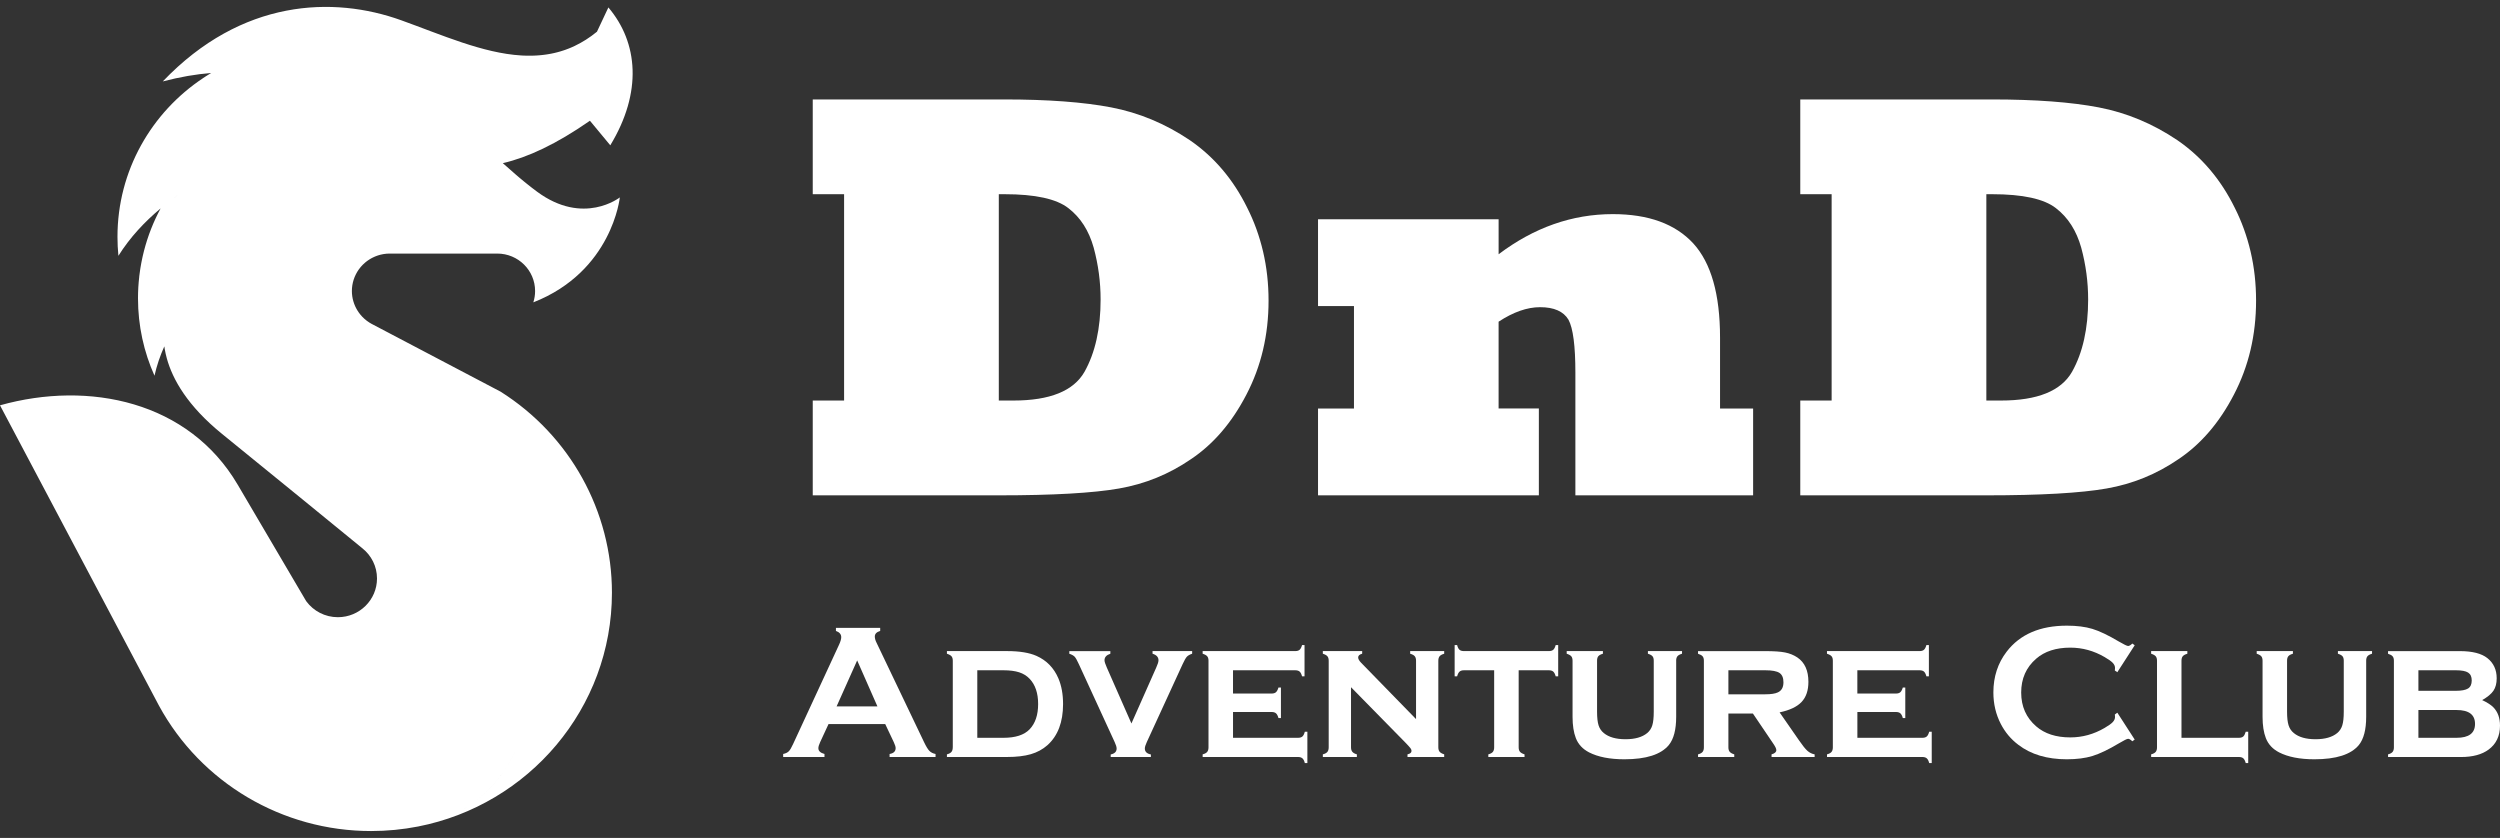 <svg width="182" height="61" viewBox="0 0 182 61" fill="none" xmlns="http://www.w3.org/2000/svg">
<rect x="0" y="0" width="182" height="61" fill="#333333" stroke="none"/>
<g clip-path="url(#clip0_17_12)">
<path d="M72.713 36.058H59.168V29.159H61.45V14.138H59.168V7.239H73.111C76.293 7.239 78.888 7.433 80.899 7.819C82.922 8.207 84.827 9 86.615 10.202C88.387 11.418 89.783 13.062 90.802 15.134C91.305 16.128 91.688 17.192 91.954 18.324C92.218 19.457 92.351 20.645 92.351 21.888C92.351 24.389 91.814 26.667 90.739 28.726C89.679 30.771 88.331 32.338 86.699 33.429C85.109 34.52 83.364 35.232 81.466 35.563C79.582 35.894 76.664 36.061 72.715 36.061L72.713 36.058ZM72.713 14.138V29.159H73.781C76.432 29.159 78.157 28.462 78.953 27.066C79.734 25.672 80.124 23.917 80.124 21.804C80.124 20.534 79.957 19.276 79.621 18.033C79.273 16.79 78.658 15.83 77.779 15.154C76.913 14.477 75.364 14.138 73.132 14.138H72.713Z" fill="white"/>
<path d="M112.03 36.058H95.952V29.739H98.569V22.28H95.952V15.961H109.099V18.51C111.681 16.562 114.451 15.588 117.41 15.588C120.007 15.588 121.96 16.299 123.272 17.722C124.57 19.145 125.219 21.43 125.219 24.58V29.739H127.627V36.058H114.688V27.129C114.688 25.181 114.521 23.897 114.185 23.275C113.822 22.667 113.131 22.363 112.113 22.363C111.178 22.363 110.173 22.715 109.098 23.419V29.738H112.029V36.057L112.03 36.058Z" fill="white"/>
<path d="M144.606 36.058H131.06V29.159H133.343V14.138H131.06V7.239H145.003C148.186 7.239 150.781 7.433 152.792 7.819C154.815 8.207 156.72 9 158.506 10.202C160.278 11.418 161.674 13.062 162.693 15.134C163.196 16.128 163.579 17.192 163.845 18.324C164.11 19.457 164.242 20.645 164.242 21.888C164.242 24.389 163.705 26.667 162.63 28.726C161.57 30.771 160.223 32.338 158.591 33.429C157 34.52 155.255 35.232 153.357 35.563C151.473 35.894 148.556 36.061 144.606 36.061V36.058ZM144.606 14.138V29.159H145.674C148.326 29.159 150.049 28.462 150.845 27.066C151.627 25.672 152.017 23.917 152.017 21.804C152.017 20.534 151.85 19.276 151.514 18.033C151.165 16.79 150.551 15.83 149.672 15.154C148.806 14.477 147.257 14.138 145.025 14.138H144.606Z" fill="white"/>
<path d="M64.447 52.714H60.316L59.704 54.035C59.62 54.218 59.577 54.364 59.577 54.468C59.577 54.67 59.725 54.81 60.022 54.889V55.109H57.015V54.889C57.193 54.852 57.328 54.788 57.421 54.696C57.514 54.605 57.62 54.425 57.74 54.16L61.082 46.937C61.189 46.707 61.242 46.524 61.242 46.386C61.242 46.175 61.113 46.024 60.856 45.932V45.711H64.078V45.932C63.816 46.011 63.686 46.146 63.686 46.338C63.686 46.471 63.727 46.623 63.813 46.792L67.275 54.035C67.422 54.343 67.55 54.553 67.662 54.666C67.773 54.779 67.921 54.852 68.108 54.89V55.111H64.762V54.89C65.056 54.84 65.203 54.697 65.203 54.463C65.203 54.366 65.158 54.224 65.07 54.035L64.445 52.714H64.447ZM63.877 51.427L62.402 48.079L60.904 51.427H63.876H63.877Z" fill="white"/>
<path d="M69.363 54.407V48.101C69.363 47.959 69.332 47.851 69.269 47.777C69.207 47.705 69.096 47.642 68.936 47.592V47.399H73.31C74.22 47.399 74.937 47.517 75.46 47.75C76.197 48.08 76.727 48.627 77.052 49.389C77.279 49.922 77.391 50.543 77.391 51.254C77.391 52.572 77.012 53.57 76.253 54.249C75.911 54.552 75.508 54.771 75.044 54.906C74.58 55.041 74.001 55.109 73.31 55.109H68.936V54.917C69.091 54.876 69.201 54.816 69.265 54.739C69.329 54.66 69.361 54.551 69.361 54.407H69.363ZM71.147 53.712H73.052C73.926 53.712 74.56 53.506 74.956 53.093C75.369 52.662 75.576 52.048 75.576 51.254C75.576 50.461 75.369 49.848 74.956 49.416C74.752 49.2 74.5 49.043 74.197 48.944C73.895 48.846 73.514 48.796 73.052 48.796H71.147V53.712Z" fill="white"/>
<path d="M82.368 52.669L84.177 48.591C84.284 48.357 84.338 48.182 84.338 48.067C84.338 47.838 84.193 47.68 83.905 47.592V47.399H86.788V47.592C86.61 47.652 86.482 47.724 86.401 47.812C86.322 47.899 86.219 48.079 86.095 48.35L83.484 54.031C83.39 54.233 83.344 54.386 83.344 54.492C83.344 54.722 83.489 54.866 83.784 54.925V55.111H80.859V54.925C81.147 54.865 81.291 54.721 81.291 54.492C81.291 54.386 81.245 54.233 81.151 54.031L78.54 48.35C78.415 48.074 78.314 47.895 78.236 47.81C78.158 47.726 78.028 47.653 77.846 47.593V47.401H80.834V47.593C80.55 47.685 80.408 47.843 80.408 48.068C80.408 48.169 80.464 48.344 80.574 48.592L82.368 52.67V52.669Z" fill="white"/>
<path d="M89.764 51.833V53.712H94.498C94.635 53.712 94.741 53.681 94.815 53.617C94.888 53.554 94.946 53.439 94.991 53.271H95.177V55.55H94.991C94.951 55.389 94.894 55.275 94.818 55.209C94.742 55.142 94.635 55.109 94.498 55.109H87.553V54.917C87.709 54.876 87.819 54.816 87.883 54.739C87.947 54.66 87.979 54.551 87.979 54.407V48.101C87.979 47.959 87.948 47.851 87.885 47.777C87.823 47.705 87.712 47.642 87.552 47.592V47.399H94.29C94.433 47.399 94.541 47.368 94.613 47.303C94.686 47.239 94.745 47.123 94.79 46.959H94.97V49.238H94.79C94.745 49.071 94.686 48.955 94.613 48.891C94.539 48.828 94.431 48.796 94.29 48.796H89.763V50.49H92.573C92.71 50.49 92.816 50.459 92.889 50.394C92.963 50.329 93.023 50.215 93.072 50.05H93.252V52.275H93.072C93.028 52.111 92.969 51.998 92.895 51.932C92.822 51.866 92.714 51.833 92.573 51.833H89.763H89.764Z" fill="white"/>
<path d="M98.354 50.029V54.402C98.354 54.544 98.386 54.654 98.45 54.731C98.514 54.809 98.624 54.871 98.78 54.917V55.109H96.303V54.917C96.459 54.876 96.569 54.816 96.633 54.739C96.697 54.66 96.729 54.551 96.729 54.407V48.101C96.729 47.959 96.698 47.851 96.635 47.777C96.574 47.705 96.462 47.642 96.302 47.592V47.399H99.166V47.592C98.971 47.642 98.874 47.731 98.874 47.861C98.874 47.971 98.945 48.099 99.087 48.246L103.088 52.35V48.101C103.088 47.959 103.057 47.85 102.994 47.774C102.932 47.697 102.821 47.638 102.661 47.592V47.399H105.137V47.592C104.977 47.638 104.867 47.699 104.804 47.774C104.743 47.85 104.71 47.958 104.71 48.1V54.4C104.71 54.542 104.741 54.652 104.804 54.727C104.866 54.802 104.977 54.865 105.137 54.916V55.108H102.466V54.916C102.662 54.875 102.759 54.79 102.759 54.663C102.759 54.6 102.732 54.533 102.68 54.465C102.628 54.397 102.504 54.262 102.313 54.062L98.353 50.028L98.354 50.029Z" fill="white"/>
<path d="M110.559 48.796V54.402C110.559 54.544 110.59 54.653 110.653 54.728C110.715 54.803 110.826 54.866 110.986 54.917V55.109H108.35V54.917C108.505 54.876 108.615 54.816 108.679 54.739C108.743 54.66 108.775 54.551 108.775 54.407V48.796H106.577C106.435 48.796 106.328 48.829 106.255 48.895C106.181 48.961 106.123 49.075 106.078 49.238H105.898V46.959H106.078C106.118 47.12 106.174 47.234 106.248 47.3C106.321 47.367 106.429 47.399 106.57 47.399H112.756C112.898 47.399 113.006 47.368 113.079 47.303C113.152 47.239 113.21 47.123 113.255 46.959H113.436V49.238H113.255C113.21 49.076 113.152 48.961 113.079 48.895C113.005 48.829 112.897 48.796 112.756 48.796H110.558H110.559Z" fill="white"/>
<path d="M122.026 48.101V52.184C122.026 53.116 121.848 53.799 121.493 54.236C120.92 54.93 119.842 55.276 118.257 55.276C117.196 55.276 116.339 55.108 115.687 54.774C115.216 54.531 114.895 54.184 114.721 53.734C114.561 53.32 114.482 52.804 114.482 52.184V48.101C114.482 47.959 114.451 47.851 114.388 47.777C114.326 47.705 114.215 47.642 114.055 47.592V47.399H116.692V47.592C116.53 47.638 116.419 47.699 116.357 47.774C116.295 47.849 116.266 47.958 116.266 48.101V51.812C116.266 52.244 116.303 52.574 116.376 52.804C116.45 53.034 116.577 53.222 116.759 53.368C117.123 53.667 117.649 53.816 118.337 53.816C119.025 53.816 119.551 53.667 119.914 53.368C120.092 53.222 120.216 53.034 120.287 52.804C120.358 52.574 120.393 52.244 120.393 51.812V48.101C120.393 47.959 120.364 47.851 120.303 47.777C120.244 47.705 120.131 47.642 119.968 47.592V47.399H122.451V47.592C122.291 47.638 122.181 47.699 122.118 47.774C122.056 47.85 122.024 47.958 122.024 48.101H122.026Z" fill="white"/>
<path d="M125.827 51.944V54.403C125.827 54.545 125.858 54.654 125.921 54.729C125.983 54.804 126.094 54.868 126.254 54.918V55.111H123.617V54.918C123.773 54.877 123.883 54.817 123.947 54.74C124.011 54.661 124.043 54.552 124.043 54.409V48.102C124.043 47.961 124.012 47.852 123.95 47.779C123.888 47.706 123.776 47.644 123.616 47.593V47.401H128.503C129.138 47.401 129.622 47.433 129.955 47.5C130.288 47.567 130.585 47.687 130.847 47.862C131.384 48.225 131.652 48.816 131.652 49.638C131.652 50.263 131.487 50.75 131.156 51.101C130.826 51.452 130.292 51.705 129.555 51.861L130.967 53.895C131.224 54.27 131.429 54.525 131.582 54.661C131.735 54.796 131.91 54.882 132.105 54.918V55.111H128.969V54.918C129.201 54.854 129.316 54.751 129.316 54.609C129.316 54.508 129.244 54.356 129.102 54.149L127.612 51.945H125.826L125.827 51.944ZM125.827 50.545H128.517C128.925 50.545 129.228 50.5 129.422 50.408C129.698 50.284 129.835 50.038 129.835 49.671C129.835 49.344 129.739 49.118 129.546 48.989C129.352 48.861 129.01 48.796 128.517 48.796H125.827V50.545Z" fill="white"/>
<path d="M135.217 51.833V53.712H139.95C140.088 53.712 140.194 53.681 140.267 53.617C140.341 53.554 140.399 53.439 140.444 53.271H140.63V55.55H140.444C140.404 55.389 140.347 55.275 140.271 55.209C140.195 55.142 140.088 55.109 139.95 55.109H133.006V54.917C133.161 54.876 133.271 54.816 133.335 54.739C133.399 54.66 133.431 54.551 133.431 54.407V48.101C133.431 47.959 133.401 47.851 133.338 47.777C133.276 47.705 133.165 47.642 133.004 47.592V47.399H139.743C139.885 47.399 139.993 47.368 140.065 47.303C140.139 47.239 140.197 47.123 140.242 46.959H140.423V49.238H140.242C140.197 49.071 140.139 48.955 140.065 48.891C139.992 48.828 139.884 48.796 139.743 48.796H135.215V50.49H138.025C138.163 50.49 138.269 50.459 138.342 50.394C138.416 50.329 138.476 50.215 138.525 50.05H138.705V52.275H138.525C138.481 52.111 138.422 51.998 138.348 51.932C138.274 51.866 138.167 51.833 138.025 51.833H135.215H135.217Z" fill="white"/>
<path d="M154.14 51.881L155.406 53.84L155.233 53.965C155.108 53.845 155.006 53.785 154.927 53.785C154.847 53.785 154.623 53.896 154.254 54.116C153.49 54.572 152.848 54.879 152.327 55.038C151.805 55.196 151.184 55.276 150.465 55.276C149.031 55.276 147.855 54.925 146.937 54.223C146.395 53.815 145.969 53.307 145.658 52.702C145.299 52.009 145.118 51.245 145.118 50.409C145.118 49.27 145.44 48.282 146.084 47.442C147.052 46.18 148.514 45.548 150.473 45.548C151.191 45.548 151.808 45.627 152.324 45.782C152.839 45.938 153.483 46.245 154.255 46.704C154.624 46.92 154.848 47.028 154.928 47.028C155.007 47.028 155.109 46.968 155.234 46.85L155.407 46.974L154.141 48.937L153.961 48.814C153.969 48.741 153.974 48.679 153.974 48.628C153.974 48.496 153.918 48.371 153.808 48.255C153.697 48.139 153.5 47.998 153.215 47.834C152.43 47.377 151.597 47.148 150.718 47.148C149.679 47.148 148.851 47.417 148.234 47.953C147.506 48.581 147.142 49.402 147.142 50.416C147.142 51.431 147.506 52.25 148.234 52.878C148.851 53.414 149.679 53.683 150.718 53.683C151.597 53.683 152.43 53.453 153.215 52.994C153.498 52.829 153.697 52.688 153.808 52.57C153.918 52.453 153.974 52.328 153.974 52.195C153.974 52.144 153.969 52.084 153.961 52.015L154.141 51.885L154.14 51.881Z" fill="white"/>
<path d="M158.815 53.712H162.99C163.132 53.712 163.238 53.681 163.309 53.617C163.38 53.554 163.439 53.439 163.489 53.271H163.67V55.55H163.489C163.444 55.384 163.386 55.269 163.312 55.206C163.239 55.141 163.131 55.109 162.99 55.109H156.604V54.917C156.759 54.876 156.869 54.816 156.933 54.739C156.998 54.66 157.03 54.551 157.03 54.407V48.101C157.03 47.959 156.999 47.851 156.936 47.777C156.874 47.705 156.763 47.642 156.603 47.592V47.399H159.239V47.592C159.079 47.638 158.969 47.699 158.906 47.774C158.843 47.849 158.812 47.958 158.812 48.101V53.712H158.815Z" fill="white"/>
<path d="M172.258 48.101V52.184C172.258 53.116 172.08 53.799 171.726 54.236C171.153 54.93 170.075 55.276 168.49 55.276C167.428 55.276 166.572 55.108 165.92 54.774C165.449 54.531 165.127 54.184 164.954 53.734C164.794 53.32 164.714 52.804 164.714 52.184V48.101C164.714 47.959 164.684 47.851 164.621 47.777C164.559 47.705 164.448 47.642 164.287 47.592V47.399H166.924V47.592C166.763 47.638 166.651 47.699 166.59 47.774C166.528 47.849 166.498 47.958 166.498 48.101V51.812C166.498 52.244 166.535 52.574 166.609 52.804C166.682 53.034 166.809 53.222 166.992 53.368C167.356 53.667 167.881 53.816 168.569 53.816C169.257 53.816 169.784 53.667 170.147 53.368C170.325 53.222 170.448 53.034 170.519 52.804C170.591 52.574 170.626 52.244 170.626 51.812V48.101C170.626 47.959 170.597 47.851 170.536 47.777C170.477 47.705 170.364 47.642 170.2 47.592V47.399H172.684V47.592C172.524 47.638 172.414 47.699 172.351 47.774C172.289 47.85 172.257 47.958 172.257 48.101H172.258Z" fill="white"/>
<path d="M180.701 50.966C181.07 51.141 181.341 51.314 181.514 51.489C181.838 51.82 182 52.265 182 52.825C182 53.578 181.725 54.159 181.174 54.567C180.686 54.93 180.013 55.111 179.157 55.111H173.85V54.918C174.005 54.877 174.116 54.817 174.18 54.74C174.244 54.661 174.276 54.552 174.276 54.409V48.102C174.276 47.961 174.245 47.852 174.182 47.779C174.121 47.706 174.009 47.644 173.849 47.593V47.401H179.069C179.984 47.401 180.654 47.571 181.08 47.91C181.533 48.268 181.759 48.759 181.759 49.383C181.759 49.751 181.68 50.051 181.523 50.285C181.365 50.518 181.091 50.746 180.701 50.967V50.966ZM176.06 50.291H178.77C179.196 50.291 179.498 50.234 179.675 50.122C179.853 50.009 179.942 49.815 179.942 49.539C179.942 49.264 179.854 49.077 179.679 48.964C179.503 48.851 179.201 48.795 178.77 48.795H176.06V50.289V50.291ZM176.06 53.712H178.837C179.733 53.712 180.182 53.376 180.182 52.701C180.182 52.026 179.733 51.689 178.837 51.689H176.06V53.712Z" fill="white"/>
<path d="M45.124 14.37C45.124 14.37 42.484 16.456 39.103 13.958C38.967 13.857 38.836 13.758 38.709 13.66C38.62 13.591 38.534 13.523 38.45 13.455C38.405 13.419 38.359 13.384 38.314 13.347C38.258 13.302 38.2 13.255 38.145 13.21C38.074 13.151 38.004 13.094 37.935 13.036C37.904 13.01 37.873 12.985 37.842 12.959C37.743 12.874 37.645 12.792 37.55 12.71C37.546 12.706 37.541 12.702 37.536 12.698C37.198 12.406 36.891 12.131 36.605 11.878C38.408 11.462 40.475 10.508 42.947 8.79L44.429 10.578C46.767 6.728 46.467 3.107 44.29 0.541L43.459 2.308C42.931 2.741 42.391 3.08 41.842 3.341C41.836 3.343 41.831 3.347 41.825 3.349C41.765 3.377 41.706 3.404 41.645 3.431C41.636 3.436 41.626 3.44 41.617 3.444C41.561 3.469 41.505 3.491 41.449 3.514C41.435 3.519 41.421 3.525 41.407 3.531C41.355 3.551 41.303 3.571 41.251 3.59C41.232 3.597 41.215 3.604 41.196 3.611C41.147 3.629 41.098 3.645 41.05 3.662C41.027 3.669 41.006 3.677 40.983 3.684C40.937 3.699 40.892 3.712 40.846 3.726C40.821 3.733 40.796 3.741 40.771 3.75C40.727 3.762 40.682 3.774 40.638 3.786C40.612 3.793 40.585 3.801 40.559 3.808C40.516 3.819 40.473 3.829 40.432 3.839C40.403 3.846 40.373 3.853 40.345 3.86C40.305 3.869 40.264 3.878 40.225 3.886C40.193 3.893 40.162 3.9 40.13 3.906C40.091 3.914 40.052 3.92 40.013 3.927C39.981 3.933 39.948 3.939 39.916 3.944C39.877 3.951 39.836 3.956 39.797 3.963C39.765 3.968 39.733 3.974 39.7 3.977C39.658 3.983 39.618 3.988 39.577 3.993C39.546 3.996 39.515 4.001 39.483 4.004C39.44 4.009 39.396 4.013 39.353 4.017C39.324 4.02 39.295 4.023 39.266 4.025C39.221 4.029 39.175 4.032 39.13 4.035C39.103 4.037 39.076 4.04 39.049 4.041C39.001 4.043 38.954 4.045 38.906 4.047C38.88 4.047 38.855 4.049 38.829 4.05C38.776 4.051 38.722 4.052 38.669 4.054C38.649 4.054 38.63 4.054 38.61 4.054C38.553 4.054 38.495 4.054 38.437 4.054C38.421 4.054 38.405 4.054 38.389 4.054C38.326 4.054 38.262 4.05 38.199 4.049C38.189 4.049 38.179 4.049 38.169 4.049C38.099 4.047 38.027 4.043 37.957 4.038C37.954 4.038 37.952 4.038 37.948 4.038C35.138 3.868 32.176 2.543 29.213 1.477C24.274 -0.302 17.602 -0.09 11.85 5.928C13.119 5.595 14.288 5.399 15.373 5.314C15.263 5.38 15.154 5.447 15.045 5.516C15.019 5.533 14.993 5.55 14.967 5.567C14.907 5.604 14.848 5.642 14.789 5.682C14.789 5.682 14.791 5.682 14.792 5.682C11.03 8.178 8.552 12.424 8.552 17.242C8.552 17.708 8.575 18.17 8.62 18.624C9.461 17.281 10.535 16.139 11.693 15.173C11.634 15.283 11.575 15.395 11.518 15.507C11.502 15.54 11.485 15.574 11.469 15.607C11.428 15.689 11.388 15.771 11.349 15.855C11.332 15.891 11.315 15.928 11.298 15.965C11.256 16.055 11.216 16.146 11.177 16.236C11.165 16.262 11.154 16.288 11.143 16.315C11.094 16.43 11.046 16.546 11 16.664C10.988 16.695 10.976 16.727 10.965 16.758C10.931 16.844 10.898 16.931 10.866 17.019C10.851 17.061 10.835 17.105 10.821 17.147C10.793 17.228 10.765 17.31 10.738 17.393C10.725 17.434 10.711 17.475 10.698 17.516C10.66 17.634 10.623 17.753 10.589 17.873C10.583 17.892 10.578 17.911 10.573 17.93C10.543 18.034 10.515 18.138 10.488 18.242C10.477 18.286 10.466 18.328 10.456 18.372C10.434 18.456 10.414 18.541 10.395 18.626C10.386 18.67 10.375 18.712 10.366 18.755C10.343 18.858 10.322 18.96 10.303 19.062C10.298 19.085 10.293 19.109 10.289 19.133C10.264 19.264 10.241 19.394 10.22 19.526C10.216 19.548 10.214 19.569 10.21 19.591C10.192 19.704 10.177 19.818 10.162 19.932C10.158 19.957 10.155 19.983 10.152 20.01C10.146 20.056 10.14 20.102 10.134 20.148C10.134 20.145 10.137 20.144 10.137 20.142C10.077 20.658 10.046 21.184 10.046 21.716C10.046 23.722 10.475 25.627 11.247 27.351C11.414 26.609 11.656 25.895 11.963 25.215C11.973 25.284 11.983 25.353 11.995 25.422C11.996 25.43 11.998 25.437 11.999 25.445C12.015 25.543 12.036 25.642 12.058 25.741C12.059 25.748 12.062 25.756 12.063 25.764C12.085 25.866 12.112 25.968 12.14 26.073C12.14 26.076 12.14 26.077 12.141 26.079C12.566 27.627 13.657 29.553 16.16 31.585C20.326 34.966 24.352 38.256 26.38 39.915L26.386 39.92C27.032 40.436 27.446 41.227 27.446 42.114C27.446 43.67 26.171 44.932 24.598 44.932C23.657 44.932 22.823 44.48 22.305 43.783C22.284 43.748 22.261 43.715 22.24 43.679L17.305 35.286C13.746 29.228 6.499 27.685 0 29.507C3.856 36.794 7.712 44.079 11.569 51.364C14.626 56.99 20.559 60.5 27.014 60.5C28.184 60.5 29.327 60.386 30.434 60.17C30.545 60.148 30.656 60.125 30.765 60.1C30.656 60.125 30.545 60.149 30.434 60.17C38.48 58.596 44.549 51.573 44.549 43.147C44.549 37.218 41.492 31.701 36.443 28.513L27.069 23.586C27.052 23.578 27.037 23.567 27.02 23.558C26.977 23.534 26.935 23.51 26.893 23.484C26.891 23.483 26.89 23.482 26.887 23.48C26.635 23.32 26.409 23.119 26.222 22.887C26.222 22.887 26.222 22.887 26.222 22.886C26.185 22.841 26.149 22.794 26.115 22.745C26.11 22.738 26.106 22.73 26.1 22.722C26.071 22.681 26.043 22.639 26.017 22.595C26.006 22.578 25.996 22.56 25.987 22.544C25.967 22.51 25.947 22.474 25.928 22.439C25.913 22.412 25.9 22.383 25.887 22.356C25.874 22.33 25.861 22.303 25.849 22.277C25.833 22.24 25.819 22.202 25.803 22.164C25.796 22.146 25.788 22.127 25.781 22.108C25.764 22.064 25.751 22.018 25.737 21.973C25.733 21.96 25.727 21.947 25.724 21.933C25.709 21.884 25.698 21.835 25.686 21.784C25.683 21.773 25.68 21.763 25.677 21.752C25.667 21.701 25.657 21.648 25.649 21.595C25.648 21.586 25.645 21.576 25.644 21.568C25.637 21.516 25.632 21.464 25.628 21.411C25.628 21.4 25.625 21.39 25.624 21.379C25.619 21.316 25.617 21.251 25.617 21.187C25.617 20.9 25.662 20.624 25.745 20.365C25.785 20.239 25.835 20.117 25.893 20C25.903 19.98 25.913 19.959 25.924 19.939C25.947 19.896 25.97 19.854 25.994 19.813C26.005 19.796 26.014 19.778 26.025 19.76C26.052 19.717 26.081 19.675 26.11 19.632C26.12 19.618 26.129 19.604 26.14 19.59C26.174 19.543 26.211 19.497 26.248 19.453C26.254 19.446 26.26 19.438 26.267 19.429C26.357 19.324 26.454 19.225 26.56 19.135C26.562 19.132 26.565 19.13 26.568 19.128C26.568 19.128 26.57 19.126 26.57 19.125C26.619 19.083 26.67 19.043 26.722 19.004C26.737 18.994 26.751 18.984 26.764 18.975C26.805 18.946 26.848 18.916 26.891 18.889C26.91 18.878 26.929 18.866 26.948 18.855C26.987 18.832 27.027 18.808 27.067 18.787C27.09 18.775 27.113 18.764 27.134 18.753C27.173 18.733 27.212 18.714 27.253 18.697C27.276 18.686 27.301 18.676 27.326 18.666C27.365 18.65 27.406 18.634 27.447 18.62C27.473 18.611 27.499 18.602 27.525 18.593C27.566 18.581 27.607 18.569 27.649 18.557C27.676 18.55 27.702 18.542 27.729 18.536C27.772 18.525 27.816 18.517 27.86 18.509C27.886 18.504 27.912 18.498 27.939 18.494C27.987 18.487 28.037 18.481 28.085 18.476C28.104 18.474 28.122 18.471 28.141 18.47C28.151 18.47 28.159 18.469 28.168 18.468C28.236 18.463 28.305 18.46 28.373 18.46H36.2C37.721 18.46 38.955 19.68 38.955 21.187C38.955 21.474 38.91 21.751 38.826 22.012C44.574 19.757 45.123 14.372 45.123 14.372L45.124 14.37ZM34.419 58.46C36.281 57.112 37.612 55.13 38.164 52.743C37.612 55.129 36.283 57.112 34.419 58.46ZM34.145 58.651C34.203 58.613 34.26 58.573 34.317 58.533C34.26 58.573 34.203 58.611 34.146 58.65L34.145 58.651ZM33.796 58.876C33.884 58.822 33.971 58.768 34.056 58.711C33.971 58.768 33.884 58.822 33.798 58.876H33.796ZM33.52 59.038C33.59 58.998 33.659 58.958 33.728 58.916C33.659 58.957 33.59 58.996 33.521 59.036L33.52 59.038ZM33.23 59.196C33.295 59.162 33.36 59.127 33.424 59.092C33.36 59.127 33.296 59.162 33.231 59.195L33.23 59.196ZM32.876 59.372C32.876 59.372 32.875 59.372 32.874 59.372C32.961 59.331 33.049 59.288 33.135 59.244C33.049 59.288 32.963 59.33 32.876 59.371V59.372ZM32.553 59.518C32.653 59.475 32.75 59.431 32.847 59.386C32.75 59.432 32.653 59.475 32.553 59.518ZM32.246 59.643C32.32 59.614 32.393 59.585 32.466 59.554C32.393 59.585 32.321 59.614 32.247 59.642L32.246 59.643ZM31.91 59.769C31.99 59.741 32.069 59.711 32.149 59.682C32.071 59.711 31.991 59.741 31.912 59.769H31.91ZM31.523 59.897C31.628 59.864 31.734 59.83 31.837 59.795C31.733 59.83 31.628 59.864 31.523 59.897ZM31.201 59.99C31.288 59.966 31.373 59.941 31.457 59.916C31.457 59.916 31.457 59.916 31.456 59.916C31.372 59.941 31.288 59.965 31.202 59.988L31.201 59.99ZM38.422 50.726C38.423 50.682 38.426 50.637 38.427 50.593C38.427 50.637 38.423 50.682 38.422 50.726ZM38.26 52.274C38.252 52.318 38.244 52.363 38.235 52.407C38.243 52.363 38.252 52.318 38.26 52.274ZM38.295 52.071C38.304 52.019 38.311 51.966 38.319 51.914C38.312 51.966 38.304 52.019 38.295 52.071ZM38.344 51.735C38.351 51.68 38.357 51.626 38.364 51.57C38.358 51.626 38.351 51.68 38.344 51.735ZM38.382 51.399C38.386 51.367 38.389 51.337 38.392 51.305C38.394 51.281 38.395 51.256 38.396 51.231C38.394 51.256 38.394 51.281 38.392 51.305C38.389 51.337 38.384 51.367 38.382 51.399ZM38.408 51.063C38.412 51.007 38.415 50.951 38.418 50.895C38.415 50.952 38.412 51.007 38.408 51.063ZM18.938 11.159C18.661 11.258 18.358 11.37 18.032 11.501C18.358 11.372 18.663 11.258 18.938 11.159ZM17.749 11.615C17.676 11.645 17.6 11.676 17.524 11.709C17.6 11.677 17.674 11.645 17.749 11.615ZM17.485 11.725C17.409 11.757 17.331 11.791 17.252 11.825C17.331 11.791 17.408 11.758 17.485 11.725ZM17.217 11.84C17.131 11.878 17.046 11.915 16.958 11.954C17.045 11.915 17.131 11.876 17.217 11.84ZM16.946 11.959C16.664 12.085 16.372 12.222 16.075 12.368C16.373 12.222 16.665 12.085 16.946 11.959ZM15.739 12.537C15.656 12.58 15.573 12.622 15.49 12.666C15.573 12.623 15.656 12.58 15.739 12.537ZM15.428 12.698C15.348 12.74 15.269 12.783 15.19 12.826C15.269 12.783 15.35 12.74 15.428 12.698ZM15.123 12.863C15.043 12.906 14.963 12.95 14.882 12.996C14.963 12.952 15.044 12.907 15.123 12.863ZM14.818 13.031C14.733 13.08 14.646 13.129 14.561 13.18C14.648 13.129 14.733 13.08 14.818 13.031ZM13.231 14.014C13.141 14.075 13.052 14.136 12.963 14.2C13.052 14.137 13.142 14.075 13.231 14.014ZM12.906 14.238C12.823 14.297 12.741 14.356 12.66 14.416C12.693 14.392 12.725 14.367 12.758 14.343C12.808 14.308 12.858 14.272 12.906 14.237V14.238ZM19.881 31.939C16.682 29.583 13.961 26.965 13.495 24.105C13.96 26.965 16.682 29.583 19.881 31.939Z" fill="white"/>
</g>
<defs>
<clipPath id="clip0_17_12">
<rect width="182" height="60" fill="white" transform="translate(0 0.5)"/>
</clipPath>
</defs>
</svg>
